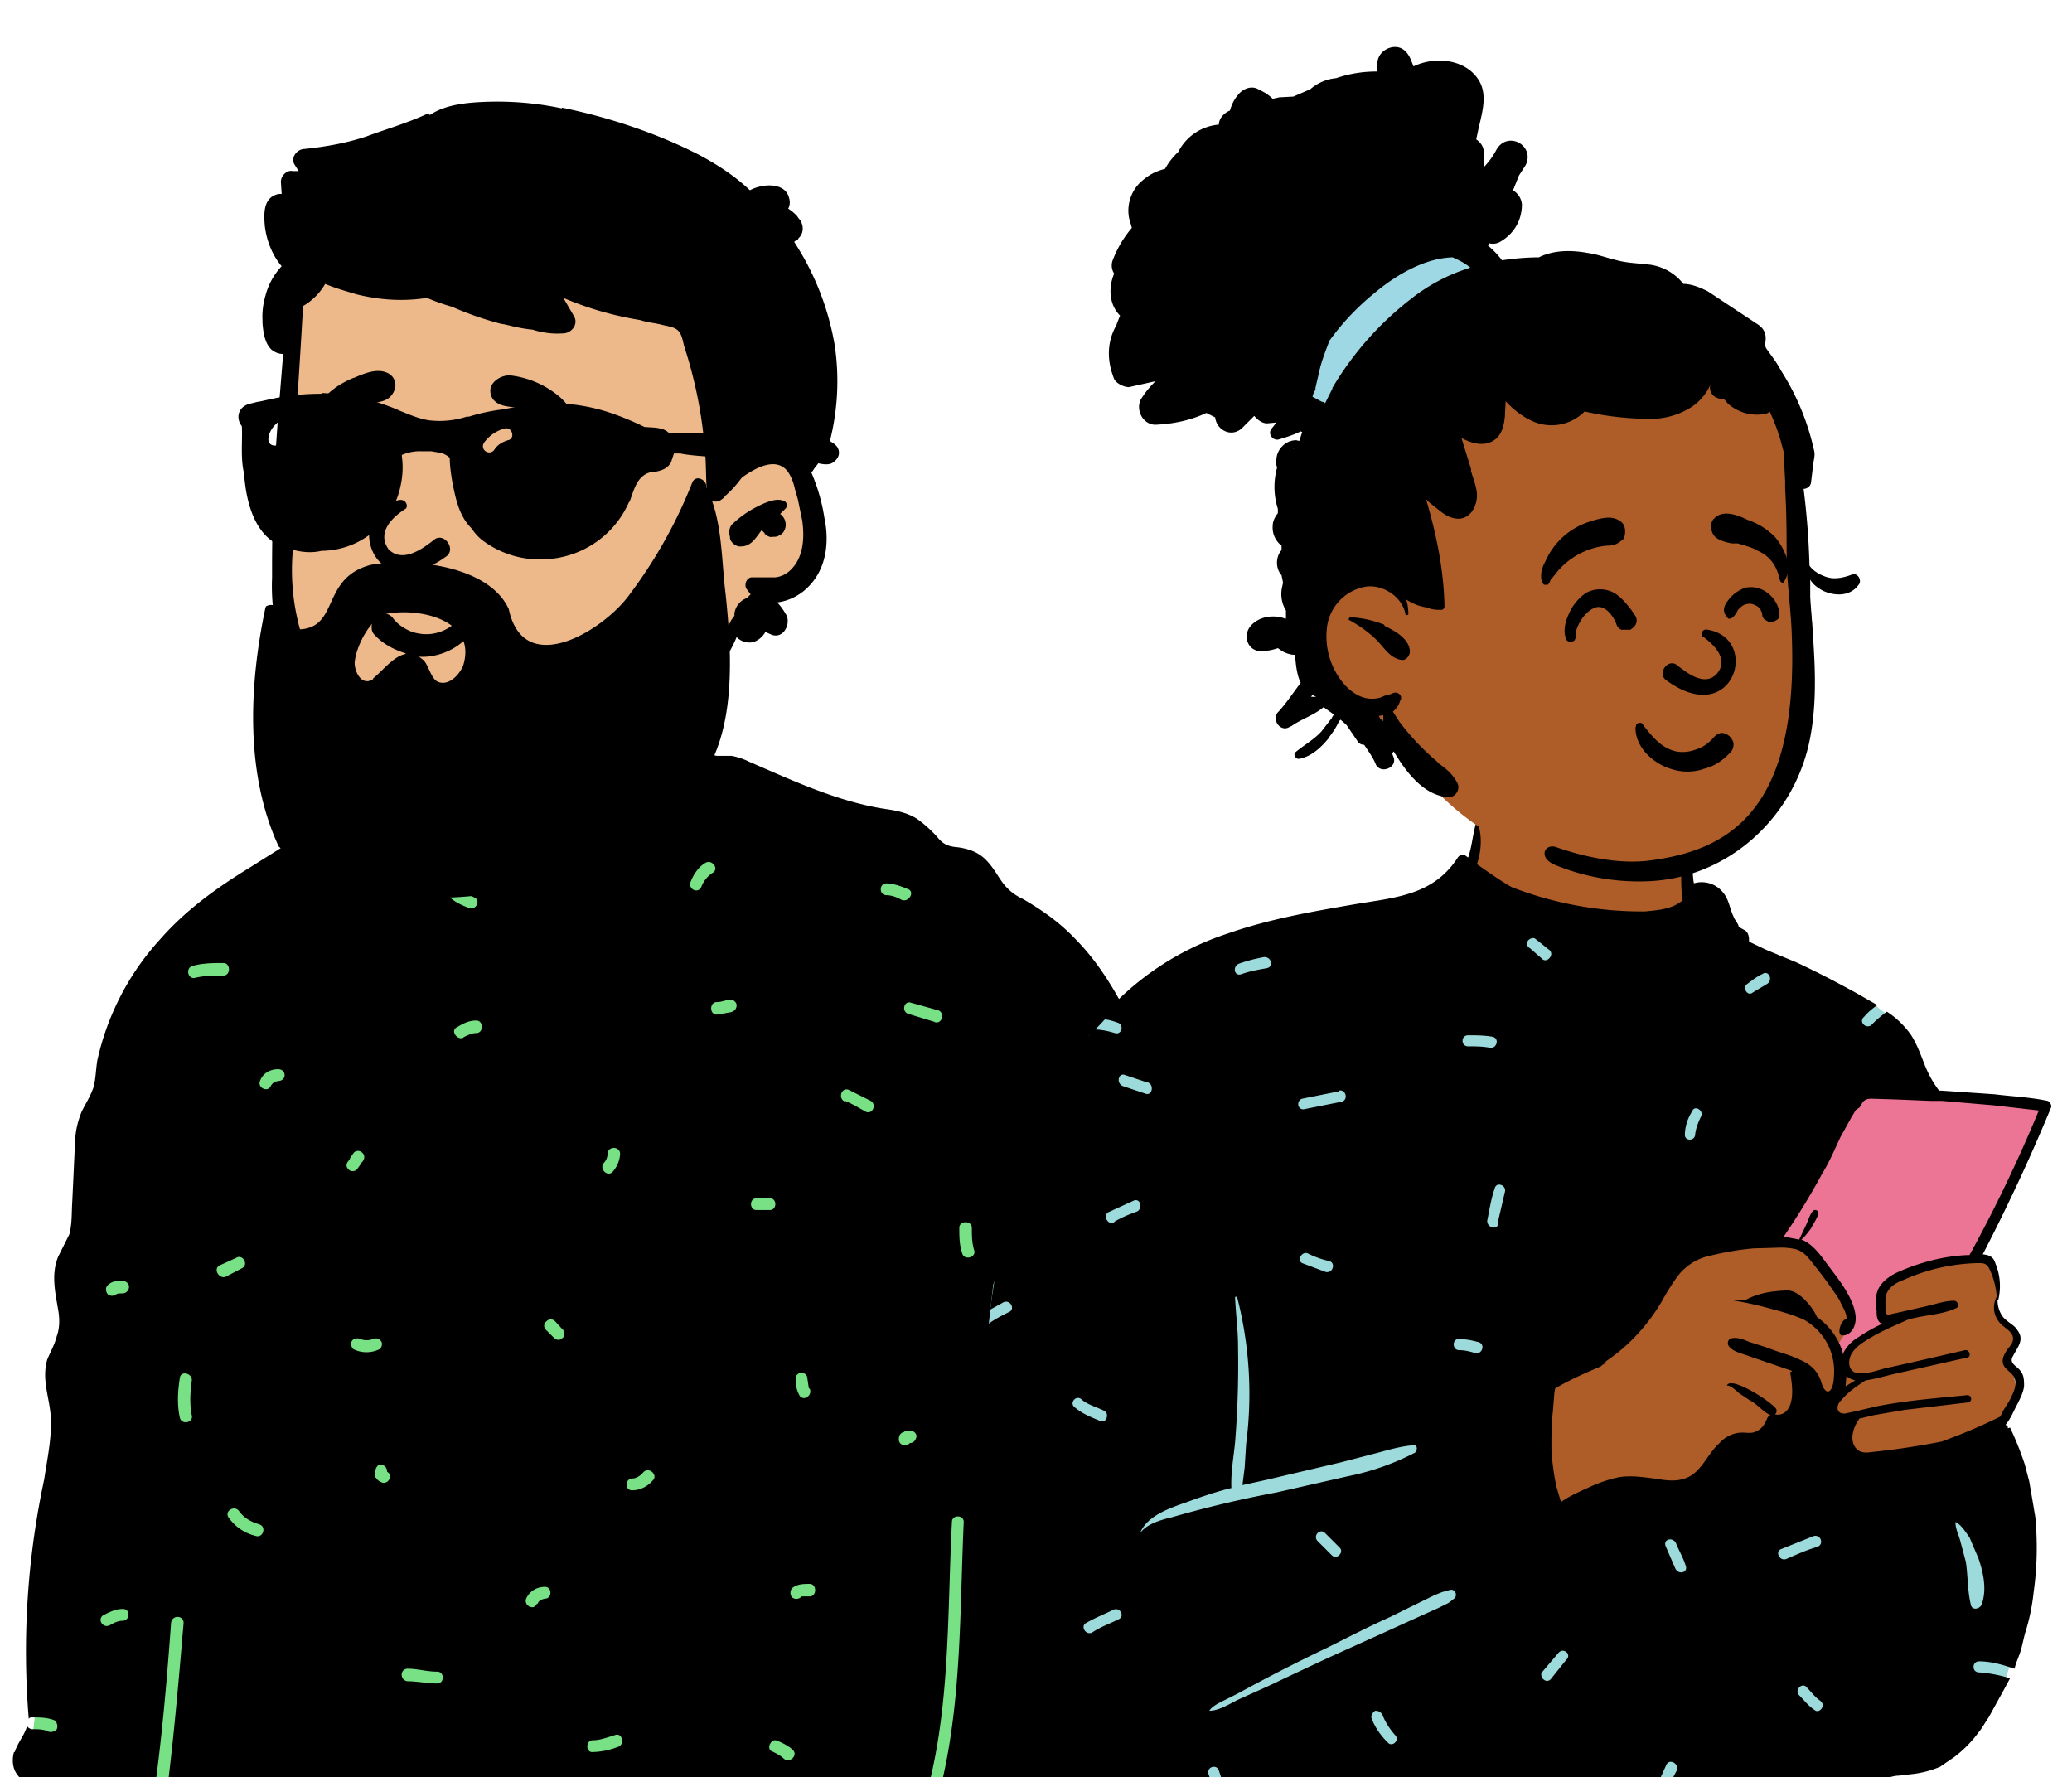 <svg xmlns="http://www.w3.org/2000/svg" fill="none" viewBox="0 0 281 241">
  <path fill="#EDB98A" fill-rule="evenodd" d="M49.4 110.3c3.8-2.8 5.7-7.3 7.2-8.1 1-.6 1-4.5 3.1-6A48.5 48.5 0 0 1 75 92.8c3.2-.2 8.6.3 11.6 1.4 5 2 7 5.7 9.1 10.4 0 0-48.9 7.8-46.2 5.8Z" clip-rule="evenodd"/>
  <path fill="#78E185" fill-rule="evenodd" d="M121 113.6H43l-27 24L4 238.9l17 5.3 105.5 1.8 33-9.3 2-70.4-40.4-52.6Z" clip-rule="evenodd"/>
  <path fill="#000" fill-rule="evenodd" d="M14.9 220.4c.5-.3 1.1-.6 1.7-.6 1.1 0 1.1-1.7 0-1.6-.9 0-1.7.4-2.5.8-1 .5-.2 1.9.8 1.4m1.7-46.7c-.7 0-1.4 0-2 .6-.3.3-.3.8 0 1.2.3.3.9.3 1.2 0-.1 0 0 0 0 0l.3-.1h.5c.5 0 .9-.4.9-.9 0-.4-.4-.8-.9-.8m7.8 18.6c.3 1 1.9.6 1.6-.4-.3-1.6-.2-3.1 0-4.6.2-1-1.4-1.5-1.6-.5-.3 1.9-.4 3.7 0 5.5m2.1-59.7c1.3-.3 2.5-.3 3.8-.3 1 0 1-1.7 0-1.7-1.4 0-2.8 0-4.2.4-1 .3-.6 1.9.4 1.6m4.2 40.5 2.1-1.1c1-.5.1-2-.8-1.4l-2.2 1c-1 .5 0 2 .9 1.5m.3 32.7a6.3 6.3 0 0 0 3.7 2.5c1 .3 1.5-1.3.4-1.6-1-.3-2-.8-2.7-1.8-.6-.8-2 0-1.4.9m5.7-58.5c.3-.5.6-.6 1-.7 1.2 0 1.2-1.6 0-1.6-1 0-2 .5-2.4 1.5-.5 1 1 1.7 1.4.8m10.6 11.3c.2.3.8.3 1.1 0l.5-.7.1-.2.1-.1c.4-.4.4-1 0-1.3a.8.8 0 0 0-1.1 0l-.5.7-.1.3h-.1v.1c-.4.4-.4.9 0 1.2M48 183a4 4 0 0 0 3.4 0c.4-.2.5-.8.3-1.1-.3-.4-.7-.5-1.2-.3-.4.2-1.1.2-1.6 0-.4-.2-1-.1-1.2.3-.2.3 0 1 .3 1.1m3 17.4c.2.4.6.6 1 .7.5 0 .9-.4.9-.9 0-.3-.2-.5-.4-.6 0-.6-.4-.9-.8-1-.5 0-.8.5-.8 1v.8m4.4 27.6c1.3 0 2.6.3 4 .3 1 0 1-1.6 0-1.6-1.4 0-2.7-.4-4-.4-1.1 0-1.1 1.6 0 1.7m5.5-106.5c.8.8 1.7 1.2 2.7 1.6 1 .5 1.8-1 .8-1.4-.8-.4-1.7-.7-2.3-1.3-.8-.8-2 .4-1.2 1.1m2 19.2c.6-.3 1.2-.6 1.8-.6 1 0 1-1.7 0-1.7s-1.8.4-2.6.9c-1 .4 0 1.9.9 1.4m10 76.8c.2-.5.6-.6 1-.7 1 0 1-1.6 0-1.6s-2 .5-2.5 1.5 1 1.8 1.4.8m3.5-36c.3-.4.3-1 0-1.2l-1-1.1a.8.8 0 0 0-1.2 0c-.4.3-.4.9 0 1.2l1 1c.4.4.9.4 1.2 0m4 56.2a10 10 0 0 0 3.5-.7c1-.3.6-2-.4-1.6-1 .3-2 .7-3 .7s-1 1.7 0 1.6m5.4-35.5c1 0 2-.5 2.7-1.3.8-.7-.4-1.9-1.2-1.2-.4.5-1 .9-1.5.9-1.1 0-1.1 1.7 0 1.6m-3.4-45.6c0 .4-.2.9-.5 1.2-.7.8.5 2 1.2 1.2a4 4 0 0 0 1-2.4c0-1.1-1.7-1.1-1.7 0m12.7-36.2a4 4 0 0 1 1.5-1.9c1-.5 0-1.9-.9-1.4s-1.6 1.5-2 2.5c-.5 1 .9 1.8 1.4.8m2.1 17.3 1.2-.2.5-.1h.1c.5-.1.9-.4.9-1 0-.3-.4-.8-.9-.7-.6 0-1.1.3-1.8.3-1 0-1 1.7 0 1.7m5.4 26.5h1.8c1 0 1-1.6 0-1.6h-1.8c-1 0-1 1.6 0 1.6m2.1 73.4c.6.3 1.2.6 1.6 1 .8.7 2-.5 1.2-1.2-.5-.5-1.3-.9-2-1.2-.4-.2-.8-.1-1 .3-.3.4-.2 1 .2 1.1m4-21h1.1c1 0 1-1.7 0-1.7-.8 0-1.7 0-2.4.6a1 1 0 0 0 0 1.2c.3.3.9.3 1.2 0h.1m1-28.3-.2-1.3c0-1.1-1.6-1.1-1.6 0 0 .8.1 1.4.5 2.2.2.4.7.5 1 .3.5-.3.6-.8.4-1.2m4.8-39c1 .4 1.8.9 2.7 1.4.9.6 1.7-.8.8-1.4l-3-1.5c-1-.4-1.5 1.2-.5 1.6m5.6-28c.7 0 1.5.3 2 .6 1 .5 1.9-1 1-1.4-1-.4-2-.8-3-.8s-1 1.6 0 1.6m2.5 74.6c.3 0 .5-.1.7-.3.5 0 .8-.4.9-.9 0-.4-.4-.8-.9-.8-.3 0-.6 0-.8.2-.5.1-.7.5-.7 1s.4.8.8.8m4-57.4c1.1.4 1.5-1.3.5-1.6l-3.6-1c-1-.4-1.4 1.2-.4 1.5l3.6 1.1m3.7 31.4c.3 1 2 .5 1.6-.5-.3-1-.3-2-.3-3s-1.7-1-1.7 0c0 1.2 0 2.3.4 3.5m11.1 37.5c0 .4.4.7.8.7.5 0 .9-.4.9-.8 0-.8-.7-1.5-1.6-1.5-.4 0-.8.4-.8.8s.3.7.7.8m5.6-47.7c1 .3 1.9.6 2.5 1.2.8.7 2-.4 1.2-1.2-.9-.8-2-1.2-3.2-1.6-1-.4-1.5 1.2-.5 1.6M151 192c.3.5.8.5 1.2.3.5-.2 1.1-.2 1.7-.2 1 0 1-1.7 0-1.7a6 6 0 0 0-2.6.5c-.4.2-.5.8-.3 1.1m2.2 39.2c.5 0 .8-.4.8-.8 0-.5-.3-.8-.7-.9 0-.4-.4-.7-.8-.7-.5 0-.9.4-.8.8 0 .9.7 1.6 1.5 1.6M2 237.6c.3-1 1-1.9 1.4-2.8l.3-.7c.1.2.4.4.7.4.7 0 1.5 0 2.1.3.4.2 1 0 1.2-.3.2-.4 0-1-.3-1.2-1-.4-2-.4-3-.4-.2 0-.4 0-.5.2A111.4 111.4 0 0 1 6 200.6c.4-2.7 1-5.4.9-8.2-.1-2.7-1.3-5.2-.5-8 .4-1 1-2 1.3-3.2.4-1.1.4-2.3.2-3.5-.4-2.4-1-4.9 0-7.3l1.5-3c.4-1.5.3-3 .4-4.4l.4-8.6c.1-1.3.4-2.5.9-3.7.5-1 1.2-2.1 1.6-3.3.3-1.2.3-2.4.5-3.6a35.8 35.8 0 0 1 8.5-16.4c3.5-4 7.7-7 12.1-9.7l7-4.4c.1.3.3.6.6.7.9.3 1.8.5 2.5 1.2.8.7 2-.4 1.2-1.2a7.6 7.6 0 0 0-2.9-1.5c1-.7 2.2-1.4 3.4-1.8 1-.3 2.6 0 3.4-.8.7-.6 1-1.7 1.2-2.5l1-3.1c.3-.7.7-1.4 1.2-2 .2-.8.6-1.6 1.3-2 2-1.3 4.3 0 5.1 1.7l2.1.2a63.2 63.2 0 0 0 12.3-.4c4.8-.6 9.4-2 14.1-3l.1-.1c1-1.7 3.6-1.4 5.2-.8.7.3 1.4.6 1.8 1.3l1 1c.5.7.8 2.2 1.8 2.3h2a9 9 0 0 1 2.4.8c6 2.6 12 5.4 18.4 6.4 1.5.2 3 .5 4.3 1.3 1 .7 2 1.6 2.8 2.5.8 1 1.5 1.3 2.8 1.4 1.4.2 2.7.6 3.8 1.7.9.9 1.5 2 2.2 3a7 7 0 0 0 2.8 2.3c2.6 1.5 5 3.2 7 5.3 4.5 4.5 7.1 10.1 9.8 15.7a94.4 94.4 0 0 1 11 37.7c.5 6.9.5 13.8 1 20.6l.6 10.3c.1 3.4.4 6.8.3 10.1a57.2 57.2 0 0 1-5.5 23.8c-.6 1.3-2.6 1.2-3.3 0l-.3-.8h-5l-8.8.6-17.3 1h-1.7c4-12.7 3.6-26.5 4.2-39.8 0-1-1.6-1-1.6 0-.7 13.4-.1 27.2-4.4 40-1.7 0-3.3.2-5 .4-1.3.2-2.6.4-4 .3-1.5 0-3-.4-4.5-.7-2.7-.6-5.3-.3-8 0a319.2 319.2 0 0 1-44 .9l-8.4-.8-8.7-1.4c-2.8-.3-5.5.6-8.3.8-2.9.2-5.8-.4-8.7-.7l-2.7-.4c1.1-8.2 1.8-16.5 2.5-24.7 0-1.1-1.6-1.1-1.7 0-.6 8.2-1.3 16.4-2.5 24.5-5-.5-9.9-1.1-14.7-2-1.4-.3-2.8-.7-3.7-2-.6-.8-.7-2-.4-3" clip-rule="evenodd"/>
  <path fill="#EDB98A" fill-rule="evenodd" d="M39.5 63.4c.4-4-.2-12.1-.2-12.6-.2-3.2 1.2-15.6 4-14.5a29.5 29.5 0 0 1 16.7-5c12.1-.7 25 1.1 34.3 9.3 4.6 4.2 9.1 10.4 8.8 16.8 4.2 6 10 14.4 4.9 21.5-1.8 2.3-4.6 3.1-6.9 4.9-4.5 3.6-7.3 8.8-11.8 12.4-12 10.8-32.4 13-44.2.8-9.1-9-7.6-22.3-6-33.6 1-7.6-.5 7.6.4 0Z" clip-rule="evenodd"/>
  <path fill="#000" fill-rule="evenodd" d="M76.2 14.7a42 42 0 0 0-9.9-.9h-.2c-2.5.1-5.6.3-7.8 1.8a.4.4 0 0 0-.5-.1c-2.6 1.2-5.4 2-8.1 3-2.7.9-5.5 1.4-8.4 1.7-1 0-2 1.2-1.3 2.2l.5.8h-.8c-.8-.2-1.7.7-1.6 1.6l.1 1.5c-.3 0-.6 0-1 .2-1.5.7-1.4 2.6-1.3 4 .2 2 1 4.1 2.3 5.6a9.2 9.2 0 0 0-2.2 4 10 10 0 0 0-.4 3.4v.3c.1 1.3.3 2.7 1.2 3.6.5.4 1 .6 1.6.6l-.7 8.7-.1 1.4a257 257 0 0 0-.7 20.2 28 28 0 0 0 5.2 17.5 25 25 0 0 0 14.2 9.4 25.3 25.3 0 0 0 13.8-.8 8.5 8.5 0 0 0 3.8-2.7c.5-.6.2-2-.8-1.8-1.5.2-2.9.4-4.3.8l-.2.1a21.5 21.5 0 0 1-13.7 0c-4.9-1.5-9-5-11.7-9.2a30.1 30.1 0 0 1-3.5-16.8c0-6.4.3-12.9.6-19.3v-1a1202.6 1202.6 0 0 0 .8-13 8.2 8.2 0 0 0 3-3c1.4.6 2.9 1 4.2 1.4 3.2.8 6.4 1 9.6.5a28.4 28.4 0 0 0 3.4 1.2 44 44 0 0 0 6.6 2.3l.6.1c1.2.3 2.5.6 3.7.7l.7.2c1.2.3 2.4.4 3.6.3 1.1-.1 2-1.3 1.3-2.4l-1.4-2.4a44.8 44.8 0 0 0 10.4 3c.9.3 1.9.4 2.8.6.7.2 1.7.3 2.2.7.7.5.8 1.6 1 2.3a60.3 60.3 0 0 1 2.8 14.1c.2 2 .1 3.9.3 5.8.1 1 1.2 1.5 2 .8l.3-.2.1-.2a14.1 14.1 0 0 0 2.2-2.4l.2-.2c1.7-1.2 4.5-2.8 6.1-.8.5.7.8 1.5 1 2.4l.4 1.4.6 2.9c.3 2.2.2 4.7-1.3 6.4-.6.7-1.4 1.2-2.4 1.3h-3c-.8-.1-1.2.9-.9 1.5l.6.8-.5.5a2.6 2.6 0 0 0-1.7 2.1v.3l-.5.7c0 .2-.2.4-.3.5a22.6 22.6 0 0 1-4 4.7l-4.5 4.1-.1.2c-1.4 1.4-2.7 3-2.2 5 .1.6.8 1 1.3.6 1.5-1.1 2.3-3 3.6-4.3l4-4c1.4-1.4 2.3-2.9 3-4.6.4.4.8.6 1.4.7 1 .2 2-.5 2.5-1.4l.9.4c1.5.5 2.5-1.3 2-2.6-.4-.7-.8-1.3-1.3-1.8 1.6-.2 3.1-1 4.1-2 2.6-2.5 3-6.2 2.3-9.5A25.1 25.1 0 0 0 110 64l.2-.1c.4-.7 1-1.2 1.3-1.9l1-2a33.1 33.1 0 0 0 .7-13.2 37 37 0 0 0-5.5-14l.4-.3h.1l.1-.2c.8-.7.7-2 0-2.7l-.2-.3a6 6 0 0 0-1.2-1c.2-.4.3-.9.1-1.5-.5-2-3.4-2-5.3-1-2-1.9-4.3-3.4-6.7-4.7-5.8-3-12.4-5.2-18.8-6.5Zm30 53.2c-1-.4-2.5.3-3.5.8a14 14 0 0 0-3.3 2.3c-.5.4-.6 1.2-.4 1.8v.2c.1.6.9 1.2 1.5 1.1 1.4 0 2-1.2 2.8-2.2l.4.4v.1c.4.3.7.5 1.1.4.3 0 .6 0 .9-.2.7-.3 1-1.2.8-1.9-.1-.4-.4-.8-.7-1l.1-.1.7-.7c.2-.4.1-.9-.4-1Z" clip-rule="evenodd"/>
  <path fill="#000" fill-rule="evenodd" d="M55 88.7c1.5.5 3.1.5 4.7 0a8.5 8.5 0 0 0 3.9-2.5c1-1 1.5-2.3 1.5-3.7L65 82a.7.7 0 0 0-.8-.2 37.8 37.8 0 0 1-.8.9c-1.3 1.6-2.5 2.8-4.5 3.2-1 .2-2 .1-3-.2-1-.4-2-1-2.7-2-.3-.3-.7-.5-1.1-.5-.4 0-.9.2-1.2.5a2 2 0 0 0-.5 1.2c0 .4 0 .8.4 1.2 1.1 1.2 2.6 2 4.2 2.5ZM55 69c-1.6 1-4 3.1-2.3 5.5 2 2 4.9-.3 6.3-1.4 1.3-.8 2.8 1.3 1.6 2.3-10.2 7.5-14.3-6.2-6.4-7.6.9-.1 1.2.9.8 1.2Zm14.7-4.2c.5-.4 1-.5 1.7-.2.5.3 1.4 1 2 2 .5.8.8 1.6.7 2.4l.2.5.4.2h.4l.4-.4a5 5 0 0 0-.3-3.7 7 7 0 0 0-2.6-3.3c-1.4-.7-3-.8-4.3 0a8 8 0 0 0-2.6 2.7l-.5.7c-.3.4-.3.8-.2 1.2.2.4.5.7 1 1h1.2c.3-.2.6-.5.8-1 .4-.8 1-1.7 1.7-2.1ZM44 66.5c.3.1.6.2 1 0l.6-.3c.1-.1.3-.3.3-.6.1-.5.4-1 .8-1.4.4-.3.9-.4 1.4-.3.5 0 1 .4 1.4.8l.4.5c.1.3.3.6.6.8l.3.1h.2c.6-.5.7-1 .6-1.4 0-.4-.1-.9-.4-1.3-.7-1-2-1.7-2.8-2a4 4 0 0 0-3.2.8 4 4 0 0 0-1.8 2.8v.8c.1.3.3.5.6.7Zm23-12.2c.7.7 1.6.8 2.4.9a11 11 0 0 1 7.7 4.2 15.5 15.5 0 0 1 .6.8 5.9 5.9 0 0 0 .3.6l.2.2.3.1.2-.1c.4-.3.5-.8.5-1.3 0-.8-.3-1.7-.6-2.2a12 12 0 0 0-2.5-3.5 12.5 12.5 0 0 0-7-3.1 3 3 0 0 0-2 .8c-.4.4-.6.8-.6 1.3s.2 1 .5 1.3Zm-24.4 6.2.2.1a.4.4 0 0 0 .5-.3c.5-2 1.4-3.5 3.3-4.4.9-.5 2-.8 3-1l.9-.2c1-.2 2-.3 2.6-1.1.4-.5.6-1.1.5-1.7-.1-.5-.4-1-1-1.3-1.4-.7-3.1 0-4.5.6l-.3.1c-1.4.6-2.7 1.4-3.7 2.5a8 8 0 0 0-1.9 3.5c-.2 1-.2 2.2.4 3.2Z" clip-rule="evenodd"/>
  <path fill="#000" fill-rule="evenodd" d="M50.6 92c2-1.6 4.1-5 6.9-2.4.7.8 1 2.6 2 2.9 1.4.5 2.8-1 3.3-2.2 2-6.3-6.1-8-10.7-7-2.2 1-3.9 4.7-4 6.6 0 1.3 1 3.2 2.5 2.2M36 82.4l.1-.2c.9-.4 1.5 0 2 .6l-.1.4c.3.7.6 1.6 1 2.1h.3c7.2.8 3.7-6.8 11-8.7 5.7-1 16 .1 18.7 6 2 9.5 12.8 3 16.4-2a65 65 0 0 0 8.5-15.2c.5-1.1 2-.3 1.9.7 2.2 4.4 2 9.6 2.6 14.4 1 9.5 1.8 22.8-7 28.7-11.5 13-40.3 17.6-53.6 5.6-4.6-9.9-4-22-1.8-32.4" clip-rule="evenodd"/>
  <path fill="#000" fill-rule="evenodd" d="M43.6 53.4c-4.9 0-7.7 1-8.7 1.1l-1.2.3c-1.5.5-1.7 2-.9 3 .1 2-.2 4.4.3 6.4.6 8.5 4.5 10 6.8 10.4 1.1.3 2.5.4 3.7.1A11 11 0 0 0 54.3 66c.3-1.3.4-2.7.2-4.1v-.2a6 6 0 0 1 2.7-.5h1.3l1.2.2c.5.1 1 .4 1.3.7v.5c.1 1.4.3 2.7.6 4 .4 1.9 1 3.7 2.3 5 .5.7 1 1.3 1.7 1.8a13 13 0 0 0 9 2.4 13 13 0 0 0 10.7-7.7l.1-.1c.6-1.6 1-3.6 3-4h.4c.9-.2 1.7-.4 2.2-1.3l.4-1.2h.9c2.3.6 16.5 1 17.7 1 0 0 2.1.9 3 .2.7-.5 1-1.2.6-2-.6-1-3-1.7-4.1-2 0 0-17.5.2-18.8 0-.8-.8-2.2-.7-3.3-.8a39.5 39.5 0 0 0-4-1.7A25 25 0 0 0 70.9 55l-2.6.5c-1.6.2-3.1.5-4.7 1h-.3a12 12 0 0 1-5.1.5c-1.4-.2-2.7-.8-4-1.3l-.2-.1a28.6 28.6 0 0 0-10.4-2.3Zm24.9 4.7c1-.2 1.4 1.4.4 1.6-.7.2-1.4.6-1.8 1.2-.6 1-2 .2-1.5-.8a5 5 0 0 1 2.9-2Zm-30.6-1c.4-.2 1 0 1.2.3.2.4 0 .9-.3 1.2-.4.2-.7.6-.7 1 0 1.1-1.7 1.1-1.7 0 0-1 .7-1.9 1.5-2.5Z" clip-rule="evenodd"/>
  <path fill="#AE5D29" fill-rule="evenodd" d="M260 147.3c-1.7-6.4-3.2-9-6-11.2-2.8-2-6.7-3.8-12.5-5-6-1.1-6.2-4.3-7.7-9.3-.4-1.5-2.6-1.9-3.6-.8l-.4-.4c.2-.7-.9-2.8-.9-3.5.4-7.2-2-10.8-7.8-12.1a60 60 0 0 0-11.2-.1c-5.4 1.5-10.8 6.2-10 12a10.7 10.7 0 0 1-6 4.3c-4.1.5-2 58.7 5 93.5 3.1 15 76.3-10.5 73-18 .4-1.3-.4-2.8 0-4.3.2-1 1-1.4 1.3-2.4.5-1.4 0-3.4-.6-4.8-.2-.7.4-1.5.6-2.3.9-3.5-1.1-3.2-2.6-5.5l.4-1.7c.3-1.2-.3-2.7-.8-3.7-.3-.7-1-1-1.7-1 .7-2.4 1.6-4.3 2.5-6.6 1.7-4 3.3-8.3 5.7-12 1-1.4.2-2.8-1.4-3-5.2-.2-10.3-1-15.3-2.1Z" clip-rule="evenodd"/>
  <path fill="#EC7495" fill-rule="evenodd" d="m251.9 147.8-11.8 20s2.8.3 3.9.8a70 70 0 0 1 6.3 7.2l.9 3.6-2 3 .8 1.8s.5-1.2 1.9-2.2c1.3-1 4.3-2.6 4.3-2.6s-1-.5-1-1.1c0-.7-.8-3.3 1-4.3 2-1 11.6-3.4 11.6-3.4l9.8-20.7-25.7-2.1Z" clip-rule="evenodd"/>
  <path fill="#9DDADB" fill-rule="evenodd" d="m199.1 121.4 37.6 6.5 17.2 8.2 2.9 2.1-16.7 29.6-25.8 4.7-6.6 17 1.3 19.3 42-5 18-2.2 4.3 17.2-.7 7-1.2 3.7-44.8 12s-22.8-2.1-26.9-2.1c-4 0-33.7 3-33.7 3l-6.9-.8s-15.2-16-17.6-21.7c-2.3-5.7-7.4-40.4-7.4-40.4l.6-5.3 13-33.8s1.8-1.6 4-4.3c2.3-2.7 47.4-14.7 47.4-14.7Z" clip-rule="evenodd"/>
  <path fill="#000" fill-rule="evenodd" d="M267 170.2c-3.3.1-6.7 1-9.8 2.4-1.2.6-2.4 1.5-2.7 2.9-.2.7-.1 1.5 0 2.2 0 .6 0 1.3.5 1.7l.3.1a23 23 0 0 0-3.2 1.8c-.9.5-1.8 1.4-2.2 2.4v-.3a9 9 0 0 0-3.5-4.8c-.2-.7-2.2-3.7-4.1-3.6-2 .1-3.7.3-5.6 1.3h-2a46.2 46.2 0 0 1 5.5 1.2c1.5.4 3 .8 4.5 1.5a8 8 0 0 1 4 7.8c0 .5-.2 2-.9 1.9-.6-.2-.8-1.4-1-1.8-.5-1.2-1.5-2-2.7-2.5-1.4-.7-2.9-1-4.3-1.6l-2.5-.8c-.8-.3-1.6-.7-2.5-.5-.5.1-.6.8-.3 1.1.5.6 1.2.8 1.8 1l2.6.9 4.1 1.4v.1c-.1 0-.3.1-.2.2.2 1.3.4 2.7.1 3.9-.2 1-1 2-2.2 1.7.2-.1.3-.4.2-.7-.5-.9-6.2-4.6-6.7-3.2h.1c.4 0 1.2.7 1.5 1l1.5 1c.6.3 1 .7 1.6 1.2.4.3.7.6 1.2.8a1 1 0 0 0-.5.6c-.3.7-.7 1.3-1.4 1.6-.7.4-1.5.1-2.3.2-1 .1-2 .6-2.7 1.4-1.7 1.5-2.5 4.1-4.7 4.8-1.4.5-2.9.2-4.2 0-1.6-.2-3-.4-4.6-.2-1.5.3-2.9.8-4.2 1.4-1.3.6-2.7 1.2-3.8 2l-.6-2a32 32 0 0 1-.7-5.3c0-1.6 0-3.3.2-5l.2-2.5.1-.6c2-1.2 4.1-2.1 6.2-3a8.3 8.3 0 0 1 .2-.2c.3-.1.4-.3.5-.5 3-2 5.6-4.8 7.5-8 .8-1.4 1.6-2.8 2.6-4 1.1-1.2 2.5-2 4-2.3a38 38 0 0 1 5.9-1l3.4-.1a9 9 0 0 1 2.3.2c1.1.3 1.7 1.1 2.4 2a57.3 57.3 0 0 1 3.5 4.8l.8 1.6.2.6c0 .2 0 .4.2.4-1 0-1.6 2.4-.7 2.3 1.3 0 2-1.6 1.7-3-.4-2.5-2.9-5.4-3.3-6-1.1-1.4-2.2-3.3-4-4 .5-.4.9-1 1.3-1.5.3-.6.8-1.3 1-2 0-.5-.5-.7-.8-.3-.4.5-.6 1.3-.9 1.9l-.9 1.9-2.1-.4a94.4 94.4 0 0 0 5.2-8.5c1-1.6 1.7-3.3 2.5-5l1.5-2.7.6-1h.1l.2-.2c.3-.1.4-.5.6-.8.3-.4.7-.5 1.2-.5l3.3.1 4.8.2h1.5l7 .6 6.1.7a195.5 195.5 0 0 1-9.4 19.6Zm-15.4 17-1.3.8.1-1.4c.3.3.8.5 1.2.6Zm19.2-11.4c-.7 1.4-.4 2.8.6 3.8.5.5 1.7 1.1 1.6 2 0 .7-.8 1.3-1 1.8-.4.6-.5 1.2-.3 1.7.4.8 1.2 1 1.5 1.8.4 1-.2 2-.6 2.9-.4.7-1 1.5-1.3 2.3a76.7 76.7 0 0 1-8 3.4 104.2 104.2 0 0 1-9.3 1.4c-.7.1-1.5.2-2.1-.3-1.2-1.1-.6-3 .2-4.1v-.1l2.1-.5 4.1-.7 8.5-1c.7 0 .7-1 0-1-4 .4-8.1.7-12.2 1.5l-3 .7-1.4.3h-.1c-1 0-1.1-.9-.6-1.6l.2-.2c1-1.2 2.1-1.9 3.3-2.7 1.4-.2 2.7-.6 4-.9l9.8-2.2c.6-.1.3-1.1-.3-1l-7.4 1.7-3.6.8c-.7.2-1.6.5-2.5.6h-1.2c-1.2-.3-1.2-1.7-.7-2.6.6-1 1.6-1.6 2.6-2.2 1.7-1 3.4-1.7 5.2-2.5l.9-.2c1.8-.4 3.8-.5 5.5-1.3.5-.2.2-1-.3-1-1.3 0-2.6.5-4 .8l-4 .9c-.2 0-1 .3-1.1.2l-.2-.5V176c.2-1.3 1.3-2 2.4-2.4a26 26 0 0 1 9.9-2.3c.7 0 1.3-.1 1.7.6.6 1.1 1 2.6 1.1 4Zm-3.5 41.9c-.5-2-.4-4-.7-5.9l-.8-3c-.2-.7-.6-1.5-.6-2.3v-.1c.8.4 1.4 1.4 1.9 2.1l1.2 2.8c.7 2 1.2 4.4.4 6.4-.3.5-1.2.7-1.4 0Zm-21.2 14.2c-.8-.5-1.4-1.3-2.1-2-.7-.7.4-1.8 1-1.1.6.6 1.1 1.3 1.8 1.8.4.3.5.7.3 1-.2.4-.7.6-1 .3Zm-4.6-21.8 4.5-1.8c1-.2 1.4 1.2.4 1.5-1.4.4-2.7 1-4.1 1.6-.9.4-1.6-.9-.8-1.3Zm-15.6-.4c-.4-1 1-1.3 1.4-.4.4 1 1 2 1.3 3 .4 1-1 1.3-1.4.4l-1.3-3Zm-15.5 17.9c-.2.3-.6.5-1 .2-.3-.2-.5-.7-.3-1l2.3-2.7c.7-.7 1.8.3 1 1l-2 2.5Zm-2.2-100.3 2 1.6c.6.7-.5 1.8-1.1 1.1l-1.6-1.4c-.4-.2-.5-.6-.3-1 .2-.3.7-.5 1-.3Zm22.5 24.1c-.4.8-.7 1.6-.8 2.4 0 1-1.5 1-1.4 0a6 6 0 0 1 1-3.1c.3-.9 1.6-.1 1.2.7Zm8.3-19.3c.8-.6 1.5.7.7 1.3l-2 1.2c-.7.6-1.5-.7-.7-1.2.7-.5 1.3-1 2-1.3Zm-35.8 33.8c-.1 1-1.6.6-1.5-.4.3-1.4.5-2.9 1-4.3.2-1 1.6-.5 1.4.4l-1 4.3Zm-5.3 17.2c-1 0-1-1.6 0-1.5 1 0 1.8.2 2.6.4 1 .3.5 1.7-.4 1.5-.7-.2-1.4-.4-2.2-.4Zm-1.9 34.5-1 .5a729.1 729.1 0 0 0-6.2 2.8l-8.4 3.8a1096 1096 0 0 0-8.5 4l-4 1.8c-1.2.6-2.6 1.5-3.9 1.5.4-.6 1.2-1 1.8-1.3l2-1a242.3 242.3 0 0 1 12.3-6.3c2.8-1.4 5.5-2.8 8.4-4.1a1454.1 1454.1 0 0 1 6.1-3l1-.4 1.1-.3c.7-.1 1 .8.5 1.2-.4.3-.7.6-1.2.8ZM186 233c-.1-.4.2-.8.5-1 .5 0 .8.2 1 .6.4 1 1 1.9 1.7 2.7.7.7-.4 1.7-1 1-1-1-1.7-2-2.2-3.3Zm-7.3-24c-.7-.7.3-1.8 1-1.1l2 2c.6.6-.4 1.7-1.1 1l-2-2Zm-20-3.2c-1.4.4-3 .8-4 2v-.1c1.2-2.5 4.7-3.4 7.1-4.3 1.7-.6 3.5-1.2 5.2-1.6-.1-2 .3-4.2.5-6.2a132.2 132.2 0 0 0 .4-13c0-2.3-.3-4.4-.4-6.6 0-.2.2-.2.3 0a52.5 52.5 0 0 1 1.2 19.8l-.2 3.2-.3 2.4 3.2-.7 10.2-2.4 5-1.3c1.5-.4 3.2-.9 4.8-1 .5-.1.6.6.2 1a34.5 34.5 0 0 1-9.1 3.2l-9.7 2.2a153.2 153.2 0 0 0-14.3 3.4Zm-7.6-40c-.8.4-1.6-.9-.8-1.4l3.5-1.6c.9-.3 1.2 1.1.4 1.5-1.1.4-2.1.8-3.1 1.4Zm-3 55.6c-.9.4-1.6-.9-.8-1.3 1.2-.7 2.5-1.2 3.7-1.8.9-.4 1.6.9.7 1.3-1.2.6-2.4 1-3.6 1.8Zm-1.4-31.6c.8.7 2 1 3 1.5.8.3.4 1.8-.5 1.4-1.2-.5-2.5-1-3.5-1.9-.7-.6.3-1.7 1-1Zm9-43c.9.4.5 1.9-.4 1.5l-3-1c-1-.4-.6-1.9.3-1.5l3 1Zm15.7-17c1-.1 1.4 1.3.4 1.5-1.1.2-2.3.4-3.4.8-1 .4-1.3-1-.4-1.4 1.1-.4 2.3-.7 3.4-.9Zm5.2 41.5c-.8-.4 0-1.7.8-1.3 1 .5 1.9.8 2.8 1 1 .2.6 1.7-.4 1.5l-3.2-1.2Zm5-23.4c.9-.2 1.3 1.2.4 1.5l-5 1c-1 .3-1.3-1.1-.4-1.4l5-1Zm20.8-7.3c1 .2.6 1.6-.3 1.5-1-.2-2-.2-3-.2s-1-1.5 0-1.5 2.2 0 3.3.2Zm68.1 7.8-7.3-.5h-.3v-.1c-.9-1.2-1.5-2.4-2-3.7-.5-1.3-1-2.6-1.7-3.7a12 12 0 0 0-3.3-3.2 15 15 0 0 0-2.1 1.8c-.7.6-1.8-.4-1-1.1.5-.6 1.1-1.1 1.8-1.6l-2.3-1.3c-2.8-1.6-5.7-3.1-8.7-4.5l-4.1-1.7-2.3-1.1c0-.5 0-1.1-.5-1.5l-.9-.5c.2 0 .2 0 0 0 0-.4-.6-1-.7-1.4-.5-1-.6-2.2-1.3-3.1a3.7 3.7 0 0 0-4.1-1.4c-.2-1.7-.2-3.3-.8-4.8h-.1c-.7 1-.7 2.3-.8 3.5 0 1.2 0 2.4.2 3.6a5.4 5.4 0 0 1-1.9 1c-1 .3-2.1.4-3.2.5a48.6 48.6 0 0 1-18.1-3.3c-1.6-.9-3.1-2-4.7-3.1.6-1.8.7-3.7.2-5.3-.1-.1-.4-.2-.4 0-.4 1.5-.5 3-1 4.4l-.4-.3c-.4-.2-.8 0-1 .3-3.3 5.1-8.4 5.4-13.8 6.3-5.8 1-11.7 2-17.4 4a38.3 38.3 0 0 0-17.3 11.6c.8 0 1.6.2 2.4.5.9.3.5 1.7-.4 1.4-1-.3-2-.5-3-.5a89.2 89.2 0 0 0-13.9 38l1.8-1c.9-.4 1.6.9.8 1.3-1 .5-2 1-2.8 1.6a99.1 99.1 0 0 0 3.8 39.3c1.4 4.3 3.3 8.6 6 12.3a21.7 21.7 0 0 0 6.9 6c1.1.6 2.6.8 3.6 1.6l.8 1v2.4l.5.5v.2h.1v-.1h.3l8.5-.1-.7-2c-.3-1 1.1-1.4 1.4-.5l.8 2.4 9.2-.4 19.4-.4c10-.2 20.2-.6 30.3-.2l1-2.2c.5-.9 1.8 0 1.4.8l-.8 1.5c2 0 4 .2 6.1.4 3.5.3 7 1 10.4 1.3 3.5.3 7 .3 10.4-.3.7-.1 1-.5 1.2-1l.5-.5.7-.4c.5-.1 1-.3 1.6-.3l1.7-.2a13.5 13.5 0 0 0 3.9-1l1.9-1.3c1.2-.9 2.3-2 3.2-3.2.6-.7 1-1.5 1.5-2.2l2.2-4 .7-1.3c-1.3-.4-2.7-.7-4.2-.8-1 0-1-1.5 0-1.5 1.7 0 3.3.5 4.8 1l.2-.7.5-1.3.2-.6.5-2.1a28.1 28.1 0 0 0 1.2-5.7 43.3 43.3 0 0 0 .3-9.2c0-.8-.2-1.6-.3-2.3l-.6-3.5-.6-2.3a44.3 44.3 0 0 0-2-5l-.3.1v-.2l-.3-.3c.7-.8 1.1-1.9 1.6-2.8.4-.8.8-1.6.9-2.4 0-.8 0-1.5-.5-2.1-.5-.7-1.6-1-1-2 .6-1.2 1.6-2.2.6-3.5-.4-.7-1.2-1-1.8-1.6-.6-.7-.9-1.6-.9-2.5h.1a8 8 0 0 0-.4-5c-.3-1-1-1.1-1.7-1.2a255.2 255.2 0 0 0 9.3-20c0-.3-.2-.7-.5-.8-2.3-.5-4.8-.6-7.2-.9Z" clip-rule="evenodd"/>
  <path fill="#AE5D29" fill-rule="evenodd" d="M243.4 70.2c-.4-5.8.3-11.8-2-17.3-3.8-9-14.6-12-23-15.5-3.4-1-14.7-1.2-18.6-2.5-9-3-11-6.5-18.2-.9-1.2 1-1.9 2-2.4 3.5a2 2 0 0 0 .3 1.7c-3 3.1-4.3 7.8-2.7 12 5.1 11 4.9 16.8 3.2 28.5-2.2 11 2.8 15 11 20.9-.4.6-.4 1.5 0 2a35.5 35.5 0 0 0 42.6 13c6.2-2.8 9-9.4 10.5-15.4a42.9 42.9 0 0 0 1-20.5c-.7-3.2-1.4-6.3-1.7-9.5Z" clip-rule="evenodd"/>
  <path fill="#9FD8E5" fill-rule="evenodd" d="m175.6 53.8 5.7 3.8 20.1-21.3-6.7-5.3s-12.2 9-14.5 11.4c-2.4 2.4-4.6 11.4-4.6 11.4Z" clip-rule="evenodd"/>
  <path fill="#000" fill-rule="evenodd" d="M188.8 6.4c1.2-.2 2 .5 2.5 1.6l.4 1c2.9-1.4 7-1 8.8 1.8 1.3 2 .5 4.5 0 6.7l-.3 1.4c.6.4 1.1 1.1 1 1.8v2a10.3 10.3 0 0 0 1.8-2.5c1.6-2.5 5.2-.4 3.9 2.2l-.9 1.4-.8 2c.6.4 1.1 1 1.2 1.9 0 2.1-1 3.9-2.8 5a2 2 0 0 1-1.6.3l-.2.3c.7.6 1.3 1.2 1.9 2a34 34 0 0 1 5-.4c2-1 4.4-1 6.6-.6 1.4.2 2.7.7 4 1 1.5.4 3 .4 4.5.6a7 7 0 0 1 4.5 2.6c1.1 0 2.3.5 3.3 1l6.8 4.5c.9.6 1.2 1.4 1 2.5v.4l.1.3c.7 1 1.5 2 2 3A33.4 33.4 0 0 1 246 61c.2.7 0 1.2-.1 2l-.3 2.5c-.1.5-.6.8-1 .8a105.7 105.7 0 0 1 .8 10.4c.5.8 1.7 1.4 2.5 1.6 1 .3 2.3 0 3.3-.4.7-.2 1.2.6 1 1.2-1.1 1.8-3.3 1.8-5 1-.7-.4-1.3-.8-1.7-1.5V81c.4 6.2 1.2 12.7 0 19-2 10.7-11 19-21.8 19.5a30 30 0 0 1-12.8-2.2c-2.4-1-1.4-3 .2-2.4 2.8 1 8 2.4 12.6 1.8 11-1.4 20.2-7 19.3-30.5-.1-3.4-.6-6.7-.7-10 0-3.3 0-6.6-.2-9.9v-1l-.2-4-.4-1.5c-.4-1.4-.9-2.7-1.5-4a1 1 0 0 1-.5.3 5.9 5.9 0 0 1-5.2-1.4l-.5-.6a2 2 0 0 1-1.5-.5c-.4-.5-.5-1-.3-1.5a7.2 7.2 0 0 1-2.6 3.1 10.3 10.3 0 0 1-5.9 1.6 40.6 40.6 0 0 1-8.6-1 6.3 6.3 0 0 1-7.1 1.3 11 11 0 0 1-3.6-2.7l-.1 1.8v.2c-.1 1-.3 2.2-1.1 3-1.4 1.3-3.3.8-4.8 0l1.3 4.2v.3c.3 1 .7 2 .8 3 .1 2-1.2 4-3.4 3.3-1.1-.3-2-1.3-3-2l-.5-.5c1.4 4.7 2.4 9.6 2.5 14.5 0 .3-.2.5-.4.5-.6 0-1.3 0-1.9-.3a7 7 0 0 1-2.9-1.1c.2.6.3 1.3.3 2 0 .1-.3.2-.4 0-.4-2.4-3.2-4.2-5.6-3.7a6.4 6.4 0 0 0-5 5.2 10 10 0 0 0 2.3 8c.8.9 1.9 1.7 3.1 1.9a4 4 0 0 0 1.8-.1l.7-.3c.3-.1.7-.1 1-.3.7-.3 1.4.4 1 1a3 3 0 0 1-1 1.5l.9 1.4a33.2 33.2 0 0 0 5 5.3l.4.4c1 .7 1.8 1.4 2.4 2.5.5.8-.1 2-1.1 2-3-.1-5.3-2.8-6.8-5.1l-.7-1.1-.2.3.2.5c.5 1.4-1.7 2.3-2.4 1-.4-1-1-1.8-1.6-2.7a1 1 0 0 1-.9-.5l-1.5-2.2-.8-.7-.2.2a10 10 0 0 1-1.3 2.1l-.1.2c-1 1.2-2.3 2.5-4 2.8-.4.1-.9-.5-.5-.9 1.2-1 2.5-1.7 3.5-2.8l1.4-1.8.1-.2.2-.3-1.4-1c-1.3 1.1-3 1.6-4.4 2.6h-.1c-1.3 1-2.7-1-1.6-2 1.1-1.2 2-2.6 3-3.9-.4-.8-.6-1.9-.7-3l-.1-.8c-.7 0-1.5-.3-2-.7l-.3-.2a7 7 0 0 1-2.3.4c-1.8 0-2.5-2.1-1.4-3.4 1.1-1.3 3.1-1.6 4.7-1h.1v-1.1a4.3 4.3 0 0 1-.5-3.3l.1-.5-.2-1-.1-.1c-.8-1.1-.6-2.5.1-3.3V74a3.1 3.1 0 0 1-1.2-2.7c0-.6.3-1.2.7-1.7V69a9.8 9.8 0 0 1-.1-5.6c-.1-.3-.2-.6-.1-1 0-1.4 1.2-2.7 2.7-2.7l.4.1.4-1.2-.2-.1c-1 .5-2 .8-3 1.1-.7.2-1.5-.7-1-1.4l.7-.9-1.1.1c-.7.1-1.4-.4-1.9-1l-1.6 1.6c-1.4 1.4-3.5.4-3.7-1.4l-1.2-.6c-2.1 1-4.5 1.5-6.9 1.6-1.7 0-2.7-2-2-3.4.6-1 1.3-1.8 2-2.5l-3.6.8c-.7 0-1.7-.5-2-1.1-1-2.5-1-5 .3-7.3l.1-.3.4-1c-1.5-1.5-1.6-3.8-.8-5.7a2 2 0 0 1-.2-1.8 15 15 0 0 1 2.6-4.4l-.2-.7c-.7-2 0-4.3 1.5-5.6 1-.9 2-1.4 3.2-1.7a9 9 0 0 1 1.8-2.3l.1-.2a6.8 6.8 0 0 1 5.4-3.5c0-.8.7-1.6 1.5-1.9.2-.7.5-1.4 1-2 .7-1 2-1.5 3-.8.7.3 1.3.7 1.8 1.2l.9-.2 1.9-.1 2.3-1a6.2 6.2 0 0 1 3.5-1.5 16.8 16.8 0 0 1 5.6-.9V8.6c0-1.1.9-2 2-2.2ZM187.5 97l-.5.1.2.4.4.3V97Zm-9.6-2.8v.2l-.1.1h.7l-.6-.3Zm5.2-10.5c1.7.1 3 .4 4.6 1l.1.2c1.3.6 3.5 1.8 3.4 3.6-.1.5-.5 1-1 1-1.6-.1-2.5-1.7-3.5-2.7-1-1-2.4-2-3.7-2.7-.2 0 0-.4.1-.4Zm-7.5-23c-.4 0-.2.3 0 0ZM197 34.9c-3.7.1-7.5 2.3-10.3 4.6-2.5 2-4.6 4.2-6.4 6.7-.5 1.3-1 2.6-1.3 3.8l-.6 2.6v.3c-.2.2-.3.5-.4.9l1.3.7c.2 0 .3 0 .4.2l1-2v-.1a42.7 42.7 0 0 1 10.7-12.1c2.4-1.9 5.1-3.3 8-4.2-.7-.6-1.5-1-2.4-1.4Z" clip-rule="evenodd"/>
  <path fill="#000" fill-rule="evenodd" d="M231 104.3a7 7 0 0 1-4.3 0 7.6 7.6 0 0 1-3.5-2.2c-.9-1-1.4-2.2-1.4-3.4l.1-.4a.6.6 0 0 1 .8-.2l.2.3.4.5c1.2 1.5 2.3 2.6 4 3a5 5 0 0 0 2.8-.3c1-.3 1.8-1 2.4-1.7.3-.3.7-.5 1-.5.4 0 .8.2 1.1.5.3.3.5.7.5 1 0 .4-.1.8-.4 1.1-1 1.1-2.3 2-3.8 2.3Zm-.1-18c1.4 1 3.6 3 2 5-1.7 2-4.3-.2-5.6-1.2-1.2-.7-2.5 1.2-1.4 2.1 9.2 6.8 12.9-5.6 5.7-6.8-.8-.2-1 .7-.7 1Zm-13.2-3.7c-.5-.3-1-.4-1.6-.1-.5.2-1.3.9-1.8 1.8-.4.7-.7 1.4-.6 2.2l-.2.4-.3.1h-.4a.5.5 0 0 1-.4-.3c-.4-1-.2-2.2.3-3.3a6.7 6.7 0 0 1 2.4-3 4 4 0 0 1 3.8 0c1 .6 1.7 1.5 2.4 2.4l.4.6c.3.4.3.8.2 1.1-.1.4-.5.7-.8.9h-1.2c-.3-.1-.6-.4-.7-.8-.3-.8-.9-1.6-1.5-2Zm23 1.6a1 1 0 0 1-.9.1l-.5-.3a1 1 0 0 1-.3-.5c0-.5-.3-1-.7-1.3-.4-.2-.8-.4-1.2-.3-.6 0-1 .4-1.4.8l-.2.4a3 3 0 0 1-.6.7l-.3.1h-.2c-.5-.5-.6-.9-.6-1.2 0-.4.2-.8.5-1.2a5 5 0 0 1 2.4-1.8c1-.2 2.1 0 3 .7.8.6 1.4 1.5 1.6 2.5v.8a1 1 0 0 1-.6.5Zm-20.7-11c-.7.7-1.4.8-2.1.8a10 10 0 0 0-7 3.9l-.4.5-.2.2a5.6 5.6 0 0 1-.2.5l-.2.2h-.5c-.3-.3-.4-.7-.4-1.2 0-.7.3-1.5.6-2a9.7 9.7 0 0 1 5.8-5.3c.9-.3 1.9-.6 2.8-.6.6 0 1.3.2 1.8.7.3.3.4.8.4 1.2 0 .4-.1.9-.4 1.2Zm22 5.6-.1.2a.4.4 0 0 1-.5-.3c-.4-1.8-1.2-3.2-3-4-.8-.5-1.8-.7-2.7-1h-.8c-1-.2-1.8-.4-2.4-1a2 2 0 0 1-.4-1.6c0-.5.4-.9.9-1.2 1.2-.6 2.8 0 4 .6l.3.1c1.3.5 2.4 1.2 3.4 2.2.7.8 1.4 2 1.7 3.2.2 1 .1 2-.4 2.8Z" clip-rule="evenodd"/>
</svg>